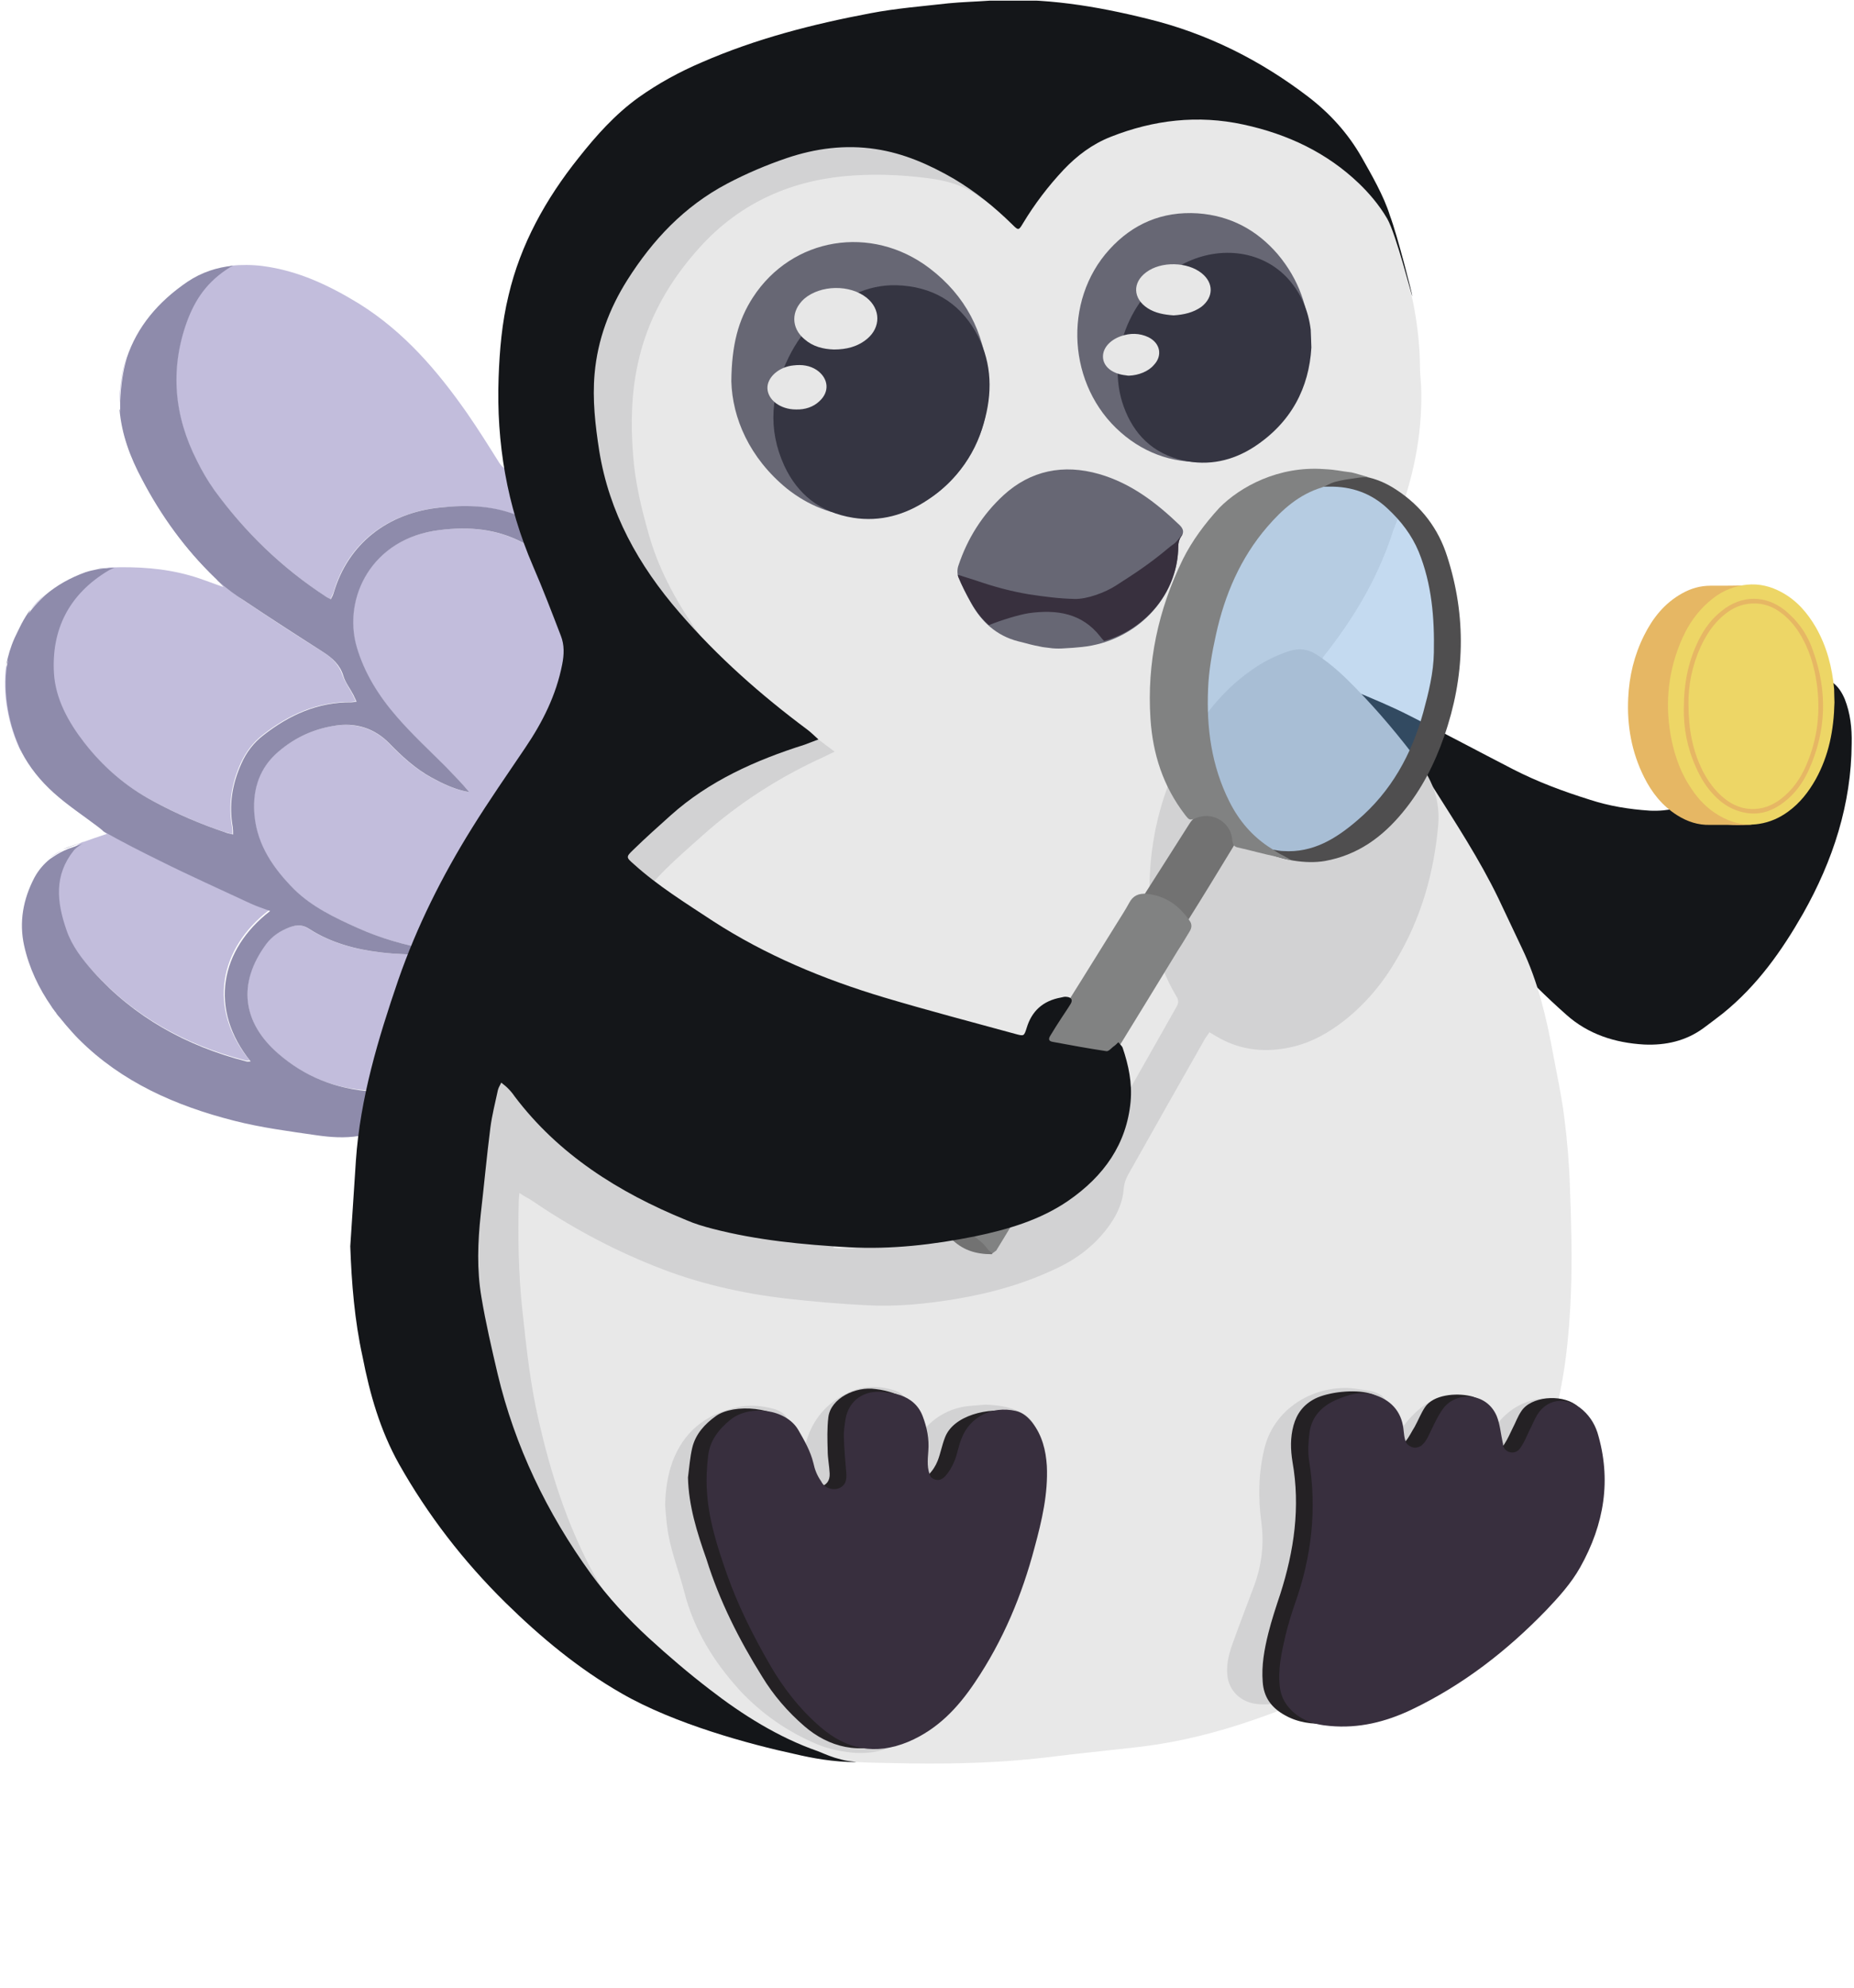 <?xml version="1.0" encoding="utf-8"?>
<!-- Generator: Adobe Illustrator 23.1.0, SVG Export Plug-In . SVG Version: 6.00 Build 0)  -->
<svg version="1.1" id="Слой_1" xmlns="http://www.w3.org/2000/svg" xmlns:xlink="http://www.w3.org/1999/xlink" x="0px" y="0px"
	 viewBox="0 0 560 600" style="enable-background:new 0 0 560 600;" xml:space="preserve">
<style type="text/css">
	.st0{clip-path:url(#SVGID_2_);}
	.st1{clip-path:url(#SVGID_4_);}
	.st2{clip-path:url(#SVGID_6_);}
	.st3{clip-path:url(#SVGID_4_);fill:#F6E55C;}
	.st4{clip-path:url(#SVGID_10_);}
	.st5{clip-path:url(#SVGID_4_);fill:#141619;}
	.st6{clip-path:url(#SVGID_4_);fill:#C2BDDC;}
	.st7{clip-path:url(#SVGID_4_);fill:#8E8BAB;}
	.st8{clip-path:url(#SVGID_4_);fill:#E8E8E8;}
	.st9{clip-path:url(#SVGID_4_);fill:#D2D2D3;}
	.st10{clip-path:url(#SVGID_4_);fill:#242124;}
	.st11{opacity:0.38;clip-path:url(#SVGID_4_);}
	.st12{clip-path:url(#SVGID_14_);fill:#639ED7;}
	.st13{clip-path:url(#SVGID_4_);fill:#382F3E;}
	.st14{clip-path:url(#SVGID_4_);fill:#4F4E4F;}
	.st15{clip-path:url(#SVGID_4_);fill:#727272;}
	.st16{clip-path:url(#SVGID_4_);fill:#818282;}
	.st17{clip-path:url(#SVGID_4_);fill:#676774;}
	.st18{clip-path:url(#SVGID_4_);fill:#353542;}
	.st19{clip-path:url(#SVGID_4_);fill:#38303E;}
	.st20{clip-path:url(#SVGID_4_);fill:#E7E7E7;}
	.st21{clip-path:url(#SVGID_4_);fill:#E6B764;}
	.st22{clip-path:url(#SVGID_4_);fill:#EDD666;}
	.st23{opacity:0.3;clip-path:url(#SVGID_4_);}
	.st24{clip-path:url(#SVGID_16_);}
</style>
<g>
	<defs>
		<rect id="SVGID_1_" x="1.3" y="0.2" width="558.7" height="599.8"/>
	</defs>
	<clipPath id="SVGID_2_">
		<use xlink:href="#SVGID_1_"  style="overflow:visible;"/>
	</clipPath>
	<g class="st0">
		<defs>
			<rect id="SVGID_3_" x="-622.2" y="-416.9" width="1922.5" height="1218.9"/>
		</defs>
		<clipPath id="SVGID_4_">
			<use xlink:href="#SVGID_3_"  style="overflow:visible;"/>
		</clipPath>
		<g class="st1">
			<g>
				<defs>
					<rect id="SVGID_5_" x="-613.8" y="36.2" width="122.8" height="115.7"/>
				</defs>
				<clipPath id="SVGID_6_">
					<use xlink:href="#SVGID_5_"  style="overflow:visible;"/>
				</clipPath>
				<g class="st2">
					<defs>
						<rect id="SVGID_7_" x="-613.8" y="36.2" width="122.8" height="115.7"/>
					</defs>
					<clipPath id="SVGID_8_">
						<use xlink:href="#SVGID_7_"  style="overflow:visible;"/>
					</clipPath>
				</g>
			</g>
		</g>
		<path class="st3" d="M-552.3,117.8c-14,0-25.3-10.7-25.3-23.8c0-13.1,11.4-23.8,25.3-23.8S-527,80.9-527,94.1
			C-527,107.2-538.4,117.8-552.3,117.8 M-552.3,71.9c-13,0-23.6,9.9-23.6,22.2c0,12.2,10.6,22.2,23.6,22.2s23.6-9.9,23.6-22.2
			C-528.8,81.8-539.4,71.9-552.3,71.9"/>
		<path class="st3" d="M-546.1,107h-12.6c-4.1,0-7.5-3.2-7.5-7.1V88.1c0-3.9,3.4-7.1,7.5-7.1h12.6c4.1,0,7.5,3.2,7.5,7.1V100
			C-538.6,103.9-541.9,107-546.1,107 M-558.6,82.4c-3.4,0-6.1,2.6-6.1,5.7V100c0,3.2,2.7,5.7,6.1,5.7h12.6c3.4,0,6.1-2.6,6.1-5.7
			V88.1c0-3.2-2.7-5.7-6.1-5.7H-558.6z"/>
		<path class="st3" d="M-552.3,102.1c-4.7,0-8.6-3.6-8.6-8c0-4.4,3.8-8,8.6-8c4.7,0,8.6,3.6,8.6,8
			C-543.8,98.5-547.6,102.1-552.3,102.1 M-552.3,87.3c-3.9,0-7.2,3-7.2,6.7c0,3.7,3.2,6.7,7.2,6.7c3.9,0,7.2-3,7.2-6.7
			C-545.2,90.3-548.4,87.3-552.3,87.3"/>
		<path class="st3" d="M-542.6,86.4c0,0.7-0.6,1.2-1.3,1.2c-0.7,0-1.3-0.5-1.3-1.2c0-0.7,0.6-1.2,1.3-1.2
			C-543.2,85.2-542.6,85.7-542.6,86.4"/>
		<path class="st3" d="M-552.3,117.8c-14,0-25.3-10.7-25.3-23.8c0-13.1,11.4-23.8,25.3-23.8S-527,80.9-527,94.1
			C-527,107.2-538.4,117.8-552.3,117.8 M-552.3,71.9c-13,0-23.6,9.9-23.6,22.2c0,12.2,10.6,22.2,23.6,22.2s23.6-9.9,23.6-22.2
			C-528.8,81.8-539.4,71.9-552.3,71.9"/>
		<path class="st3" d="M-546.1,107h-12.6c-4.1,0-7.5-3.2-7.5-7.1V88.1c0-3.9,3.4-7.1,7.5-7.1h12.6c4.1,0,7.5,3.2,7.5,7.1V100
			C-538.6,103.9-541.9,107-546.1,107 M-558.6,82.4c-3.4,0-6.1,2.6-6.1,5.7V100c0,3.2,2.7,5.7,6.1,5.7h12.6c3.4,0,6.1-2.6,6.1-5.7
			V88.1c0-3.2-2.7-5.7-6.1-5.7H-558.6z"/>
		<path class="st3" d="M-552.3,102.1c-4.7,0-8.6-3.6-8.6-8c0-4.4,3.8-8,8.6-8c4.7,0,8.6,3.6,8.6,8
			C-543.8,98.5-547.6,102.1-552.3,102.1 M-552.3,87.3c-3.9,0-7.2,3-7.2,6.7c0,3.7,3.2,6.7,7.2,6.7c3.9,0,7.2-3,7.2-6.7
			C-545.2,90.3-548.4,87.3-552.3,87.3"/>
		<path class="st3" d="M-542.6,86.4c0,0.7-0.6,1.2-1.3,1.2c-0.7,0-1.3-0.5-1.3-1.2c0-0.7,0.6-1.2,1.3-1.2
			C-543.2,85.2-542.6,85.7-542.6,86.4"/>
		<g class="st1">
			<g>
				<defs>
					<rect id="SVGID_9_" x="-613.8" y="-28" width="122.8" height="115.7"/>
				</defs>
				<clipPath id="SVGID_10_">
					<use xlink:href="#SVGID_9_"  style="overflow:visible;"/>
				</clipPath>
				<g class="st4">
					<defs>
						<rect id="SVGID_11_" x="-613.8" y="-28" width="122.8" height="115.7"/>
					</defs>
					<clipPath id="SVGID_12_">
						<use xlink:href="#SVGID_11_"  style="overflow:visible;"/>
					</clipPath>
				</g>
			</g>
		</g>
		<path class="st3" d="M-552.3,53.7c-14,0-25.3-10.7-25.3-23.8c0-13.1,11.4-23.8,25.3-23.8S-527,16.8-527,29.9
			C-527,43-538.4,53.7-552.3,53.7 M-552.3,7.8c-13,0-23.6,9.9-23.6,22.2c0,12.2,10.6,22.2,23.6,22.2s23.6-9.9,23.6-22.2
			C-528.8,17.7-539.4,7.8-552.3,7.8"/>
		<path class="st3" d="M-567,22.9h5.3c0.2,0,0.4,0.1,0.5,0.3c1.2,2.5,2.7,4.7,4.5,6.7c0.2,0.2,0.5,0.2,0.6,0
			c0.6-1.3,1.6-4.4-0.4-6.6c-0.2-0.2-0.1-0.5,0.1-0.6c2-0.8,4-0.9,5.9-0.1c0.4,0.2,0.7,0.5,0.7,1l0.5,6.4c0,0.3,0.3,0.5,0.6,0.5
			c2.2-0.4,3.5-3.6,4.8-6.8c0.2-0.4,0.6-0.7,1-0.7h4.9c0.4,0,0.7,0.3,0.6,0.7c-0.5,2.3-2.9,5.3-4.2,6.8c-0.4,0.5-0.5,1.2,0,1.7
			l4.4,4.9c0.3,0.4,0,0.9-0.4,0.9h-5.5c-0.5,0-0.9-0.2-1.2-0.5l-3.9-3c-0.2-0.2-0.6-0.3-0.8-0.1c-0.5,0.5-0.4,1.2-0.7,2.8
			c-0.1,0.5-0.5,0.8-1,0.8h-3.8c-0.5,0-1.1-0.1-1.6-0.3c-2.2-1-8.1-4.4-11.4-14C-567.7,23.2-567.4,22.9-567,22.9"/>
		<path class="st3" d="M-552.3,53.7c-14,0-25.3-10.7-25.3-23.8c0-13.1,11.4-23.8,25.3-23.8S-527,16.8-527,29.9
			C-527,43-538.4,53.7-552.3,53.7 M-552.3,7.8c-13,0-23.6,9.9-23.6,22.2c0,12.2,10.6,22.2,23.6,22.2s23.6-9.9,23.6-22.2
			C-528.8,17.7-539.4,7.8-552.3,7.8"/>
		<path class="st3" d="M-567,22.9h5.3c0.2,0,0.4,0.1,0.5,0.3c1.2,2.5,2.7,4.7,4.5,6.7c0.2,0.2,0.5,0.2,0.6,0
			c0.6-1.3,1.6-4.4-0.4-6.6c-0.2-0.2-0.1-0.5,0.1-0.6c2-0.8,4-0.9,5.9-0.1c0.4,0.2,0.7,0.5,0.7,1l0.5,6.4c0,0.3,0.3,0.5,0.6,0.5
			c2.2-0.4,3.5-3.6,4.8-6.8c0.2-0.4,0.6-0.7,1-0.7h4.9c0.4,0,0.7,0.3,0.6,0.7c-0.5,2.3-2.9,5.3-4.2,6.8c-0.4,0.5-0.5,1.2,0,1.7
			l4.4,4.9c0.3,0.4,0,0.9-0.4,0.9h-5.5c-0.5,0-0.9-0.2-1.2-0.5l-3.9-3c-0.2-0.2-0.6-0.3-0.8-0.1c-0.5,0.5-0.4,1.2-0.7,2.8
			c-0.1,0.5-0.5,0.8-1,0.8h-3.8c-0.5,0-1.1-0.1-1.6-0.3c-2.2-1-8.1-4.4-11.4-14C-567.7,23.2-567.4,22.9-567,22.9"/>
		<path class="st5" d="M451.4,278.7c0.7,0.1,1.3,0.1,1.9,0.2c0.1-0.3,0.2-0.5,0.1-0.6c-7.2-13.6-14.3-27.2-21.6-40.7
			c-1.2-2.3-3.1-4.4-5-6.3c-3.9-4.1-7.9-8-11.8-12c-0.5-0.5-1.1-1-1.2-1.5c0-2.4-2-3-3.8-3.9c-3.1-1.4-6.3-2.8-9.4-4.3
			c-0.8-0.4-1.6-1-2.4-1.5c1.1-1.7,2.5-1.6,3.8-1.3c2.4,0.5,4.9,0.9,7.1,1.8c5.5,2.3,11.1,4.6,16.4,7.3c10.6,5.3,21,10.9,31.5,16.3
			c7.4,3.8,15.2,6.7,23.2,9.2c5.8,1.9,11.9,2.9,18.1,3.3c5.6,0.3,10.8-1.2,16.1-2.9c6-1.9,10.6-5.3,14.3-10
			c4.9-6.2,9.3-12.6,12.3-19.9c0.9-2.2,2.5-4.2,4-6.2c1.3-1.7,5.6-1.7,8.1,0c2,1.3,3.2,3.2,4.1,5.3c1.7,4.3,2.2,8.8,2.1,13.4
			c-0.1,18.3-5.6,35.3-14.7,51.4c-6.4,11.2-13.8,21.7-24.2,30.1c-1.9,1.5-3.8,2.9-5.8,4.4c-5.3,3.9-11.4,5.3-18,5
			c-8.8-0.5-16.9-3.1-23.5-9c-6.1-5.4-11.9-11.1-17.3-17.2c-1.6-1.8-2.7-3.9-3.9-5.9C451.1,281.8,450.9,280.3,451.4,278.7"/>
		<path class="st6" d="M9.2,184.1c1.2-1.6,2.6-3.1,4.2-4.5"/>
		<path class="st6" d="M25.7,172.5C25.7,172.5,25.7,172.5,25.7,172.5c1.2-0.3,2.5-0.6,3.7-0.9"/>
		<path class="st6" d="M38.2,107.9c-1.1,3.2-1.7,6.7-2,10.4c-0.1,1.8-0.1,3.5,0,5.2c0-0.9-0.1-1.7,0-2.6
			C36.3,116.3,37,112,38.2,107.9"/>
		<path class="st6" d="M6.3,226.8c-1.9-3.9-3.3-8.2-4.1-12.8c-0.8-4.6-0.9-9.1-0.3-13.3"/>
		<path class="st6" d="M16.9,305.7c-0.2-0.2-0.3-0.4-0.5-0.7C16.5,305.3,16.7,305.5,16.9,305.7"/>
		<path class="st6" d="M19.5,309c-0.1-0.2-0.3-0.3-0.4-0.5C19.2,308.7,19.4,308.8,19.5,309"/>
		<path class="st6" d="M14.9,259c1.3-0.9,2.7-1.8,4.2-2.5"/>
		<path class="st6" d="M18.2,307.4c-0.2-0.2-0.4-0.5-0.6-0.7C17.9,307,18,307.2,18.2,307.4"/>
		<path class="st6" d="M15.5,303.8c0-0.1-0.1-0.1-0.1-0.2C15.4,303.7,15.4,303.7,15.5,303.8"/>
		<path class="st6" d="M32.6,172.1c-12.2,7.2-17.3,18-16.5,31.1c0.5,7.7,4.3,14.6,9.1,20.8c5.6,7.2,12.4,13.2,20.8,17.7
			c6.9,3.7,14.1,6.9,21.7,9.4c0.7,0.2,1.5,0.4,2.5,0.7c0-0.9,0-1.6-0.1-2.2c-1.2-6.6-0.2-13,2.6-19.2c1.5-3.3,3.7-6.3,6.7-8.6
			c7.7-6,16.3-10,26.6-9.9c0.4,0,0.8-0.1,1.5-0.2c-0.4-0.8-0.7-1.5-1-2.1c-1-1.9-2.3-3.7-3-5.7c-1.1-3.3-3.3-5.5-6.3-7.3
			c-8-5-15.9-10.2-23.8-15.5c-2.5-1.7-4.9-3.5-7.1-5.3c0.4,0.4,0.7,0.9,1.2,1.4c-3.8-1.3-6.9-2.6-10.2-3.5c-7.8-2.2-15.9-2.7-24-2.4
			c-0.2,0-0.3,0-0.5,0c0.2,0.1-1,0.3-0.7,0.5C31.8,171.9,32.9,172,32.6,172.1"/>
		<path class="st6" d="M22,256.4c-6,7.5-5.2,15.5-2.2,24.1c1.6,4.7,4.6,8.7,8,12.4c12.4,13.7,28,22.5,46.3,27.2c0.4,0.1,0.8,0,1.3,0
			c-12.8-15.8-9.2-33.8,5.9-45.4c-2.1-0.8-4.1-1.4-6-2.3c-9.1-4.2-18.3-8.4-27.4-12.9c-5.7-2.8-11.4-5.7-16.9-8.8
			c0.4,0.3,0.8,0.7,1.3,1c-2.7,0.9-5.3,1.8-7.8,2.7C23.4,254.9,22.2,256.1,22,256.4"/>
		<path class="st6" d="M112.5,339.7c0.2,0.4,0.5,0.8,0.8,1.2c2.1-1.3,3.4-3.2,4.2-5.8c-1,0.4-2.2,0.7-3.4,0.9
			C113.6,337.3,113.1,338.4,112.5,339.7"/>
		<path class="st6" d="M176.6,192.9c-1.3-4.9-2.5-9.9-4.3-14.6c-3.9-10.4-8.1-20.7-12.2-31.1c-1-2.6-3.1-4.5-6-5.1
			c-1.6-0.4-2.5-1.2-3.3-2.4c-3.2-5.1-6.4-10.2-9.8-15.1c-8.9-12.7-18.9-24.4-32.5-32.9c-9-5.5-18.4-10-29.2-11.4
			c-3.1-0.4-6.5-0.4-9.5-0.1c-0.2,0.2-0.8,0.4-0.9,0.5c-7.5,3.4-10.1,9.7-12.6,16.6c-5.1,14.3-3.8,28.3,3.1,41.8
			c1.6,3,3.2,6.1,5.2,8.8c9.2,12.5,20.3,23.3,33.6,32.1c0.5,0.3,0.9,0.5,1.6,0.9c0.3-0.8,0.7-1.4,0.9-2
			c4.2-14.6,16.1-24.1,32.2-25.7c8.2-0.8,16.3-0.5,24.1,2.7c3.6,1.5,6.3,4,8.7,6.8c0.2,0.2,0.5,0.5,0.5,0.8c0.1,0.9,0.6,2.1,0.1,2.6
			c-0.4,0.5-1.9,0.6-2.7,0.3c-2-0.7-3.9-1.6-5.8-2.6c-7.9-4.2-16.3-4.9-25.1-3.8c-20.7,2.5-29.2,20.6-25.1,35.1
			c2.3,8,6.7,15,12.2,21.3c4.6,5.3,9.8,10.1,14.8,15.1c2.4,2.4,4.8,4.9,7,7.6c-4.2-0.7-7.9-2.5-11.4-4.4c-4.9-2.7-8.9-6.4-12.7-10.3
			c-4.5-4.6-10.2-6.3-16.7-5.3c-6.8,1.1-12.8,4.1-17.7,8.6c-5.4,5.1-7,11.7-6.3,18.7c0.9,8.8,5.7,15.9,12,22.1
			c5.3,5.3,12.2,8.5,19.1,11.6c6.9,3.1,14.2,5.2,21.7,6.5c0.7,0.1,1.3,0.3,1.9,0.5c0.4,0.1,0.8,0.3,1.2,0.4l0,0.6
			c-1,0.1-1.9,0.2-2.9,0.2c-4.9-0.2-9.9-0.2-14.8-0.8c-7.7-0.9-15.2-2.9-21.7-7.1c-2-1.3-3.8-1.3-5.9-0.5c-2.9,1.1-5.3,2.7-7.1,5.1
			c-8.8,11.9-7,23.7,3.6,33c7.9,6.9,17.4,10.8,28.2,11.2c2.3,0.1,4.4,0.3,6.4,1.2c0.6-2.5,1.3-4.9,2.1-7.3c1.2-3.7,2.8-7.3,4-11.1
			c7-22.5,17.3-43.6,30.4-63.5c4-6.1,8.3-12,12.4-18.1c3.6-5.3,6.2-11,8-17C177.7,206.7,178.4,199.8,176.6,192.9"/>
		<path class="st7" d="M16.4,305c-0.3-0.4-0.6-0.8-0.9-1.2C15.8,304.2,16.1,304.6,16.4,305"/>
		<path class="st7" d="M117.6,335.1c1.5-0.6,2.8-1.6,3.5-3.2c-0.8-0.6-1.6-1.1-2.4-1.4c-0.3,1.2-0.6,2.5-0.9,3.7
			C117.8,334.4,117.7,334.7,117.6,335.1"/>
		<path class="st7" d="M17.7,306.7c-0.3-0.3-0.5-0.7-0.8-1C17.1,306,17.4,306.4,17.7,306.7"/>
		<path class="st7" d="M1.9,200.7c0.5-2.7,1.3-5.4,2.5-8.1c0.7-1.5,1.4-2.9,2.1-4.3c0.8-1.5,1.7-3,2.7-4.3"/>
		<path class="st7" d="M19.1,308.5c-0.3-0.4-0.6-0.7-0.9-1.1C18.5,307.8,18.8,308.2,19.1,308.5"/>
		<path class="st7" d="M66.2,175.8c-0.4-0.5-0.8-1-1.3-1.4c-9.1-8.8-16.3-18.8-22-29.7c-3.6-6.7-6.2-13.7-6.8-21.2"/>
		<path class="st7" d="M19,256.4c0.4-0.2,0.9-0.4,1.4-0.6c1.4-0.5,2.8-1,4.3-1.5c0.2-0.1,0.4-0.2,0.6-0.2"/>
		<path class="st7" d="M29.5,171.6c1.1-0.2,2.2-0.2,3.4-0.3"/>
		<path class="st7" d="M84,318c-10.7-9.3-12.4-21.1-3.6-33c1.8-2.4,4.2-4,7.1-5.1c2.2-0.8,3.9-0.8,5.9,0.5c6.5,4.2,14,6.2,21.7,7.1
			c4.9,0.6,9.8,0.6,14.8,0.8c1,0,1.9-0.1,2.9-0.2l0-0.6c-0.4-0.1-0.8-0.3-1.2-0.4c-0.6-0.2-1.3-0.4-1.9-0.5
			c-7.5-1.3-14.8-3.4-21.7-6.5c-6.9-3.1-13.7-6.3-19.1-11.6c-6.3-6.3-11.1-13.3-12-22.1c-0.7-7,0.9-13.6,6.3-18.7
			c4.9-4.5,10.8-7.5,17.7-8.6c6.5-1.1,12.2,0.7,16.7,5.3c3.8,3.9,7.8,7.6,12.7,10.3c3.5,1.9,7.2,3.7,11.4,4.4
			c-2.2-2.7-4.6-5.1-7-7.6c-5-5-10.2-9.8-14.8-15.1c-5.5-6.3-9.9-13.3-12.2-21.3c-4.1-14.5,4.4-32.6,25.1-35.1
			c8.8-1.1,17.2-0.4,25.1,3.8c1.9,1,3.8,1.9,5.8,2.6c0.8,0.3,2.3,0.2,2.7-0.3c0.4-0.5,0-1.7-0.1-2.6c0-0.3-0.3-0.5-0.5-0.8
			c-2.4-2.8-5.1-5.2-8.7-6.8c-7.7-3.3-15.9-3.6-24.1-2.7c-16.1,1.6-27.9,11.1-32.2,25.7c-0.2,0.7-0.5,1.3-0.9,2
			c-0.7-0.4-1.2-0.6-1.6-0.9c-13.3-8.7-24.4-19.5-33.6-32.1c-2-2.8-3.7-5.8-5.2-8.8c-6.9-13.5-8.2-27.5-3.1-41.8
			c2.5-6.9,6.2-12.4,13.2-16.7c0.2-0.1,0.5-0.2,0.8-0.4c-4.9,0.5-9.5,2-13.7,4.8c-9,6.1-15.3,13.7-18.4,23c-1.2,4.1-1.8,8.4-2,13
			c0,0.9,0,1.8,0,2.6c0.5,7.5,3.2,14.5,6.8,21.2c5.8,10.9,12.9,21,22,29.7c0.4,0.4,0.8,0.9,1.3,1.4c2.3,1.9,4.6,3.7,7.2,5.3
			c7.9,5.3,15.8,10.4,23.8,15.5c3,1.9,5.3,4,6.3,7.3c0.6,2,2,3.8,3,5.7c0.3,0.6,0.6,1.3,1,2.1c-0.7,0.1-1.1,0.2-1.5,0.2
			c-10.3-0.1-18.9,3.9-26.6,9.9c-3,2.3-5.2,5.2-6.7,8.6c-2.8,6.2-3.8,12.5-2.6,19.2c0.1,0.7,0.1,1.3,0.1,2.2
			c-1.1-0.3-1.8-0.4-2.5-0.7c-7.5-2.5-14.7-5.6-21.7-9.4c-8.4-4.5-15.2-10.5-20.8-17.7c-4.8-6.2-8.6-13.1-9.1-20.8
			c-0.8-13.1,4.4-23.9,16.5-31.1c0.3-0.2,1.6-0.8,1.9-0.8c-0.5,0-1.2,0-1.7,0.1c-1.1,0-2.2,0.1-3.4,0.3c-1.3,0.3-2.5,0.5-3.7,0.9
			c-4.7,1.7-8.8,4-12.3,7c-1.6,1.5-3,3-4.2,4.5c-1,1.3-1.9,2.7-2.7,4.3c-0.7,1.4-1.4,2.9-2.1,4.3c-1.2,2.7-2,5.4-2.5,8.1
			c-0.6,4.2-0.5,8.7,0.3,13.3c0.8,4.6,2.2,8.8,4.1,12.8c2.4,4.6,5.7,8.7,9.7,12.3c4.1,3.7,8.8,6.8,13.3,10.2
			c0.6,0.5,1.2,0.9,1.8,1.5c5.5,3.1,11.2,6,16.9,8.8c9,4.5,18.2,8.6,27.4,12.9c1.9,0.9,3.9,1.5,6,2.3c-15.1,11.6-18.7,29.6-5.9,45.4
			c-0.5,0-1,0.1-1.3,0c-18.3-4.7-34-13.5-46.3-27.2c-3.3-3.7-6.4-7.7-8-12.4c-3-8.6-3.8-16.6,2.2-24.1c0.2-0.3,1.4-1.4,2.7-2
			c-1.4,0.5-2.9,1-4.3,1.5c-0.5,0.2-0.9,0.4-1.4,0.6c-1.5,0.7-2.9,1.6-4.2,2.5c-1.9,1.5-3.5,3.4-4.7,5.6c-3.4,6.5-4.7,13.4-3.1,20.6
			c1.5,6.7,4.4,12.8,8.3,18.4c0,0.1,0.1,0.1,0.1,0.2c0.3,0.4,0.6,0.8,0.9,1.2c0.2,0.2,0.3,0.4,0.5,0.7c0.3,0.4,0.5,0.7,0.8,1
			c0.2,0.2,0.4,0.5,0.6,0.7c0.3,0.4,0.6,0.7,0.9,1.1c0.1,0.2,0.3,0.3,0.4,0.5c1.3,1.5,2.6,3,4,4.4c12.9,12.9,29.2,20.1,46.9,24.6
			c8.2,2.1,16.7,3.2,25,4.4c4.2,0.6,8.4,0.9,12.7,0.2c2-0.3,3.7-0.9,5.1-1.7c-0.3-0.4-0.6-0.8-0.8-1.2c0.6-1.3,1.1-2.5,1.7-3.7
			c1.2-0.2,2.3-0.5,3.4-0.9c0.1-0.3,0.2-0.6,0.3-1c0.3-1.2,0.6-2.5,0.9-3.7c-2-0.9-4.2-1.1-6.4-1.2C101.4,328.8,91.9,324.9,84,318"
			/>
		<path class="st8" d="M399.4,199c12.9,11.5,24.2,24,33.2,38.2c7,11.1,14.3,22.2,20,34c2.4,5,4.7,10,7.1,15
			c4.9,10.2,7.4,21,9.4,31.9c1.2,6.4,2.6,12.8,3.4,19.3c0.9,7,1.5,14.1,1.7,21.1c0.4,10.5,0.7,21.1,0.3,31.6
			c-0.5,13.5-1.9,26.9-5.7,40c-1.4,4.9-3.2,9.6-5.7,14.1c-7.9,14.3-16.9,27.8-28.2,40c-10.3,11-21.7,20.8-36,27
			c-17.4,7.6-35.3,13.8-54.6,16.1c-9.4,1.1-18.9,2-28.3,3.2c-13.6,1.6-27.3,2-41,1.8c-9.5-0.2-19-0.1-28.4-1.6
			c-15.8-2.5-30.3-7.9-43.5-16.7c-21.9-14.6-39.3-32.9-52.2-55c-6.3-10.8-10.8-22.2-12.4-34.5c-0.5-4.4-2.2-8.6-3.2-12.9
			c-3.9-15.5-4.8-31.2-3.5-47.1c1.4-17.2,4-34.1,8.2-50.9c3.1-12.2,7.4-24.1,13.3-35.4c10.9-20.8,22.1-41.4,35.7-60.8
			c1.5-2.2,2.8-4.6,4.1-6.9c2.1-3.6,2.3-7.2,0.2-10.9c-2.2-4-4.4-8.1-6.8-12c-6.8-11.2-13.2-22.5-17.8-34.7
			c-4.8-12.6-6.2-25.6-4.8-38.9c1.1-10.6,3.3-20.9,8.4-30.4c10.4-19.4,24.3-35.8,45-46.6c11.2-5.8,23.1-9.5,36-10.4
			c7.2-0.5,14.1-2.4,21.1-3.9c10-2.1,20-3.4,30.3-3.6c10.3-0.2,20.6-0.7,30.9-0.6c13.8,0.1,27.2,2.5,40,7.1
			c13.9,4.9,25.9,12.5,34.6,24.1c5.4,7.1,9.1,15,11.8,23.3c3.9,12.3,6.8,24.7,6.9,37.6c0,2.6,0.4,5.3,0.4,7.9
			c0.2,13-2.4,25.6-7,37.8c-0.6,1.7-1.4,3.4-1.9,5.1c-4.5,13.6-11.8,25.7-20.8,37C399.6,198.5,399.5,198.7,399.4,199"/>
		<path class="st9" d="M156.9,360.1c-0.1,1.1-0.2,1.6-0.2,2.1c-0.3,11.2-0.1,22.3,1.1,33.5c1.2,11.2,2.4,22.4,5,33.5
			c3.5,15.2,8.2,30,15.5,44c3.2,6.1,7.2,11.9,10.8,17.8c0.7,1.2,1.5,2.4,2,3.6c1,2.2,0.5,4.2-1.3,5.8c-1.9,1.8-4.3,2.1-6.5,1.1
			c-1.6-0.8-3.2-2.1-4.2-3.4c-2.1-2.6-3.8-5.5-5.6-8.3c-0.6-1-1.3-1.7-2.5-1.8c-2.3-0.2-3.9-1.5-5.2-3.2c-0.9-1.2-1.8-2.4-2.4-3.8
			c-7.7-16.3-15-32.7-19.7-50c-4.7-17.2-6.7-34.6-5.7-52.3c0.6-10,1.9-19.9,4.3-29.7c0.5-1.9,0.3-3.4-1.1-4.9
			c-1.3-1.3-2.6-2.7-3.3-4.3c-1.1-2.5-2.1-5.1-2.6-7.7c-0.8-3.9,2.8-6.7,6.9-5.6c0.6,0.2,1.2,0.4,2.1,0.7c0.1-0.7,0.1-1.3,0.1-1.9
			c0.4-2.7,1.8-4.1,4.5-4.8c1.3-0.3,2.5-0.7,3.7-1.2c3.7-1.4,7.5,0.6,7.9,4.4c0.1,0.6,0,1.3-0.1,1.9c-0.9,3.3,0.5,5.7,3,8
			c10.1,9.3,20.4,18.3,32.9,24.9c9.2,4.9,18.9,8.1,29.5,8.6c6.8,0.3,13.6,0.8,20.5,1.2c4.2,0.2,6.5,3,5.8,6.8
			c-0.1,0.5-0.3,1-0.4,1.6c0.7,0.1,1.3,0.2,1.8,0.2c14.4-0.3,28.6-2,42.3-6.4c8-2.5,15-6.7,21.1-12.1c2.2-2,3.9-4.6,5.7-7
			c1.9-2.6,1.7-5.3,0.4-8.1c-0.4-1-1-1.9-1.2-2.9c-0.6-2.5,0.3-4.9,2.3-6.2c2.1-1.3,5-1.2,7.2,0.5c0.8,0.6,1.5,1.3,2.1,2
			c0.5,0.7,1,1.4,1.6,2.4c0.5-0.5,1-0.9,1.2-1.4c6.3-11.1,12.7-22.3,19-33.5c0.7-1.2,1-2.1,0.1-3.5c-6.8-11.3-8.6-23.6-8-36.4
			c0.6-13.1,3.9-25.6,10.1-37.4c4.9-9.5,11.3-18,20.3-24.4c3.6-2.6,7.5-4.6,11.8-6c3-0.9,5.5-0.6,8.2,1.1c4.5,2.9,8.3,6.5,11.9,10.2
			c6.9,7.1,13.2,14.6,19.1,22.5c4.3,5.8,6.3,11.7,5.7,18.9c-1.3,14.3-5.1,27.8-12.5,40.3c-4.1,7.1-9.3,13.4-15.9,18.6
			c-4.5,3.5-9.5,6.4-15.2,7.8c-8.2,2-16,1.3-23.3-3c-0.7-0.4-1.3-0.8-2.2-1.3c-0.5,0.7-0.9,1.3-1.3,1.9c-7.8,13.7-15.5,27.3-23.2,41
			c-0.8,1.4-1.3,2.9-1.4,4.5c-0.3,3.8-1.8,7.2-3.9,10.3c-3.9,5.7-9.2,10.1-15.6,13.2c-9.8,4.8-20.3,7.8-31.1,9.6
			c-9,1.5-18,2.4-27.1,1.9c-8-0.4-16.1-1.1-24.1-2c-13.8-1.6-27.3-4.7-40.1-9.9c-13.3-5.3-25.6-12-37.3-20
			C159.1,361.5,158.2,361,156.9,360.1"/>
		<path class="st9" d="M232,46.5c10.2-4.2,20.6-5.5,31.3-5.5c10.7,0,21.3,0.5,31.6,4.3c-0.2-3.3,1.6-5.8,3.9-8
			c0.6-0.6,0.9-1.4,1.1-2.2c0.5-1.8,0.8-3.7,1.4-5.5c0.8-2.7,3.4-4.4,6-4.1c2.9,0.4,5,2.6,4.8,5.6c-0.2,3-0.7,6.1-1.4,9
			c-0.3,1.4-1.4,2.6-2.3,3.8c-0.9,1.2-1.9,2.3-2.8,3.3c1,1.6,1.9,3,2.8,4.5c1.7,2.8,0.7,5.3-0.9,7.7c-1.7,2.5-5.1,3.3-8,2.1
			c-1.3-0.6-2.6-1.2-3.7-2.1c-4.5-3.4-9.8-4.9-15.4-5.6c-8.5-1.1-17-1.4-25.5-0.6c-17.3,1.7-31.9,8.7-43.3,21.2
			c-9.4,10.3-16,21.9-18.9,35.2c-2,9-2.2,18.2-1.5,27.4c0.6,8.6,2.6,16.8,5,25.1c3.2,10.9,8.8,20.7,15.4,30
			c4.1,5.7,8.7,11,13.1,16.4c1.3,1.6,2.6,3.2,2.6,5.3c0.1,4-3.9,6.8-7.8,5.2c-2-0.8-3.8-2.3-5.2-3.8c-6.4-7-12.1-14.4-17.1-22.2
			c-0.9-1.4-1.7-2.6-3.6-3c-1.9-0.5-3.2-2-4-3.6c-0.6-1.2-1.2-2.5-1.6-3.8c-3.4-9.7-7-19.4-8.9-29.4c-0.8-4.1-1.2-8.3-1.7-12.5
			c-0.2-1.6-0.4-3-1.4-4.4c-1.9-2.7-1.9-5.8-1.7-8.9c0.5-8.6,2.8-16.8,5.4-25c4.1-13.4,9.3-26.4,15.6-39c1.5-3.1,3.1-6.1,7.1-7.1
			c0.8-0.2,1.3-1.1,2-1.7c4.7-3.9,9.3-7.9,14.1-11.7c1.6-1.3,3.6-2.2,5.5-2.9c4.4-1.6,7.8,0.6,7.9,5.1C232.1,45.3,232,45.7,232,46.5
			"/>
		<path class="st9" d="M200.9,454.4c0.1-4.5,0.7-8.9,2.2-13.1c3.3-8.9,9.8-14.4,19.6-16.5c3.6-0.8,7.2-0.5,10.7,0.4
			c3.7,0.9,5.5,3.5,4.8,6.5c-0.7,2.8-3.5,4.2-7.1,3.7c-6.2-0.8-11.1,1.2-14.1,5.9c-0.8,1.2-1.4,2.3-0.6,3.8c0.8,1.6,0.4,3.3-0.6,4.8
			c-2.1,3.4-2.3,7-1.5,10.7c1.3,5.8,3.5,11.3,6.4,16.6c2.4,4.4,4.6,8.9,6.7,13.4c3.6,7.5,7.9,14.5,14.8,19.7c4.3,3.2,9,5.8,14.6,6.9
			c4.2,0.8,7.8-0.1,10.7-3c1.8-1.7,3.5-3.6,5.3-5.3c1.8-1.8,3.8-3,6.6-2.4c3.4,0.7,5.3,3.7,4.4,7c-0.1,0.5-0.3,1-0.6,1.5
			c-6.4,8.7-14.1,15.3-26.2,14c-3.5-0.4-6.8-1.1-10-2.4c-9.1-3.8-17-9.3-23.6-16.4c-7.9-8.7-13.8-18.3-16.7-29.6
			c-1.7-6.6-4.4-13.1-5.2-19.9C201.2,458.6,201.1,456.5,200.9,454.4"/>
		<path class="st9" d="M384.1,501.8c1.1-0.9,2.2-2,3.4-2.8c3.9-2.8,9.3-1,9.8,3.4c0.2,1.6-0.5,3.7-1.5,5c-3.9,5-9.1,7.6-15.9,7
			c-5.2-0.5-8.8-4.1-9.2-8.9c-0.3-3.4,0.6-6.7,1.8-9.9c1.9-5.4,4-10.7,6-16.1c2.5-6.4,3.4-13,2.5-19.9c-1-7.4-0.9-14.9,0.9-22.3
			c3.2-13.3,16.8-19.9,28.3-18c1.8,0.3,3.6,0.4,5.2,1c3.2,1.1,4.7,4,3.7,6.8c-1,2.7-3.5,3.7-7,3.3c-3-0.3-6.1-0.5-8.9,0.2
			c-4.8,1.2-7.6,4.6-8.9,9.1c-1.5,5.2-1.8,10.4-1.1,15.7c1.4,10.4,0.5,20.6-3.8,30.4c-1.8,4.1-3.2,8.3-4.7,12.5
			c-0.4,1.1-0.7,2.2-1,3.2C383.8,501.6,384,501.7,384.1,501.8"/>
		<path class="st9" d="M252.1,226.9c-1.1,0.5-2.1,1-3.1,1.5c-13.5,6.1-25.8,14-36.7,23.7c-5.9,5.3-12,10.4-17,16.6
			c-0.8,0.9-2.1,1.8-3.3,1.9c-2.2,0.2-3,1.5-3.9,3c-0.4,0.7-0.7,1.6-1.2,2.3c-1.3,1.9-3.7,2.9-5.8,2.4c-2.4-0.6-3.9-1.9-4.4-4.3
			c-0.6-2.9,0.1-5.4,1.7-7.8c4.6-6.9,9.8-13.3,15.9-19.1c7.9-7.5,16.7-14,26-20c5.1-3.3,10.5-6,15.7-9.1c2-1.2,3.5-1,5.3,0.6
			C244.6,221.4,248.3,224,252.1,226.9"/>
		<path class="st9" d="M446.3,438.4c-6,2-7.4,1.6-10.7-3.4c-1.8,2.9-3.4,5.5-5.1,8.2c-0.7,1.2-1.3,2.5-2.1,3.6c-2,2.6-5.3,3.4-8,2.1
			c-2.7-1.3-4.1-4.4-2.8-7.3c2.7-5.8,5.7-11.5,10.7-15.9c2.1-1.9,4.7-3.3,7.5-4c4.7-1.1,8.6,0.2,11.8,3.6c2.4,2.6,2.3,5.5,1.6,8.8
			c0.7-1,1.4-2,2.1-3c3.2-4.6,7.5-7.8,13.4-8.8c2.9-0.5,5.6-0.2,8,1.4c2.1,1.4,2.9,3.9,2.1,6.2c-0.8,2.2-3.4,4-5.8,3.4
			c-3.5-0.9-5.4,0.8-6.9,3.1c-2,2.9-3.7,6-5.3,9.1c-0.9,1.8-2.3,3.1-4,4.1c-2.6,1.5-5.4,1.2-7.4-0.7c-2-1.9-2.6-4.9-1.2-7.3
			C444.7,440.6,445.3,439.7,446.3,438.4"/>
		<path class="st9" d="M254.9,450.6c0,1.9,0,3.8,0,5.7c0,0.7,0.1,1.5,0,2.2c-0.3,3.1-2.7,5.5-5.7,5.7c-2.8,0.2-5.6-1.9-6.4-4.7
			c-0.3-1.2-0.4-2.5-0.5-3.8c-0.4-6.7-0.7-13.5,1.1-20.1c1.9-6.9,6.1-12.1,13-15.3c4.3-2,8.8-2.1,13.4-0.7c1.8,0.5,3.2,1.5,4,3.1
			c0.9,1.9,0.8,3.7-0.5,5.4c-1.3,1.6-3.3,2.4-5.4,1.9c-2.5-0.6-4.8-0.9-7.1,0.6c-2.5,1.6-4,3.9-5,6.6
			C254.5,441.6,254.8,446.1,254.9,450.6"/>
		<path class="st9" d="M297.7,424c4.5,0.2,8.6,0.8,12.1,3.2c2,1.4,3.2,3.3,2.8,5.7c-0.7,3.8-5,5.5-8.6,3.6
			c-5.9-3.1-13.4-1.3-16.3,4.3c-1.9,3.8-3,7.9-4.4,11.9c-0.4,1.1-0.6,2.3-1.1,3.3c-1.4,2.6-4.1,3.8-7,3.2c-2.5-0.5-4.5-2.8-4.6-5.6
			c0-0.5-0.1-1.1,0.1-1.6c1.6-6.3,3.2-12.7,6.9-18.4c3.2-4.8,7.7-7.9,13.6-9C293.3,424.3,295.7,424.2,297.7,424"/>
		<path class="st10" d="M207.8,446c0.4-3,0.6-6.1,1.3-9c1-4.1,3.7-7.1,7.2-9.6c5.2-3.7,18.8-3,22.7,3.5c1.9,3.2,0.8,6.3,1.7,9.9
			c0.5,2,1.4,4,2.4,5.9c1.1,2,2.6,2.5,4.8,2c1.7-0.4,2.8-1.7,2.7-3.9c-0.1-2.3-0.6-4.6-0.6-6.9c-0.1-3.4-0.2-6.7,0.2-10.1
			c0.7-5.7,8.2-9.4,14.3-8.5c3.6,0.4,7.6,1.8,8.7,3c1.1,1.3-0.4,1.4,0.8,4.6c1.3,3.6,2.2,7.3,1.8,11.1c-0.2,1.9,0,3.8,0.3,5.7
			c0.4,2.5,2.4,3.2,4.3,1.5c1.2-1.1,2.2-2.7,2.8-4.2c0.9-2.3,1.3-4.7,2.2-7c2.5-6.8,13.2-9.3,20.6-7.8c2.7,0.6,0.4,1.5,1.8,3.5
			c2.9,4.2,3.8,9,3.9,13.9c0.1,6.7-1.2,13.2-2.8,19.7c-3.9,15.6-9.7,30.5-18.8,44.1c-5.1,7.6-11.2,14.2-20.1,18.1
			c-10.3,4.5-19.8,1.8-27-4.4c-5.1-4.4-9.4-9.4-12.8-15c-7-11.2-12.9-22.9-16.8-35.4C210.5,462.5,208,454.5,207.8,446"/>
		<path class="st10" d="M400.6,520.3c-4.2,0.2-8.6-0.3-12.6-2.6c-4.1-2.3-6.3-5.5-6.6-10c-0.4-5,0.5-9.9,1.7-14.7
			c1-4,2.3-7.9,3.6-11.8c4.2-13.1,6.1-26.3,3.7-39.9c-0.6-3.7-0.7-7.3,0.3-11c1-3.6,3-6.3,6.5-8.1c4-2,11.8-2.9,16.5-1.6
			c5.5,1.5,5.2,4.7,5.7,10c0.1,1.2,0.2,2.5,0.7,3.7c0.9,2,3,2.4,4.5,0.7c1.1-1.3,1.8-2.9,2.7-4.3c1.1-2,1.9-4.1,3.1-5.9
			c2.5-3.8,9.3-4.4,13.7-3.4c3.3,0.7,4.7,2.7,5.6,5.6c0.8,2.5-1.1,5-0.5,7.6c0.2,1.2-0.2,2.8,1.5,3.1c1.6,0.3,2.9-0.6,3.7-1.8
			c1-1.5,1.7-3.2,2.5-4.8c0.9-1.7,1.5-3.5,2.6-5.1c2.9-4.5,11.9-5.2,16.4-2c2.6,1.8,0.7,3.8,1.6,6.8c1.8,5.6,2.7,11.2,2.4,17.1
			c-0.5,11-4.1,21-10.9,29.7c-4.4,5.6-9.7,10.8-15,15.7c-9.7,8.9-20.4,16.5-32.6,22.1C414.8,518.4,408.2,520.5,400.6,520.3"/>
		<g class="st11">
			<g>
				<defs>
					<rect id="SVGID_13_" x="363" y="144.8" width="72.5" height="113.9"/>
				</defs>
				<clipPath id="SVGID_14_">
					<use xlink:href="#SVGID_13_"  style="overflow:visible;"/>
				</clipPath>
				<path class="st12" d="M435.5,188.8c0.1,18-5.4,34.5-15.2,49.8c-4.4,6.9-9,13.5-17.2,16.1c-3.5,1.1-7.8,3-11.4,3.7
					c-3.4,0.7-8.7,0-11.3-3.2c-0.1-0.1-3.4-0.8-3.5-0.9c-8.2-4.5-7.5-12.8-9.7-21c-2.4-8.8-3.6-17.8-4.2-26.9
					c-0.3-4.9,0.3-9.7,2-14.3c2.9-7.9,6-15.7,8.9-23.5c0.5-1.4,0.9-2.8,1.4-4.2c0.1-0.4,0.2-0.8,0.5-1.2
					c4.9-8.5,11.8-14.8,21.9-17.5c9.9-2.7,20.7-0.2,27.4,9.3c6.5,9.3,10.5,19.3,10.3,30.6C435.5,186.7,435.5,187.8,435.5,188.8"/>
			</g>
		</g>
		<path class="st13" d="M252,449.5c1.4,0,2.8-0.8,3.3-2c0.4-1,0.4-2,0.3-3.1c-0.3-3.5-0.6-6.9-0.7-10.4c-0.1-1.9,0.2-3.8,0.5-5.7
			c1-5.6,5.6-8.8,11.5-8.1c1.7,0.2,3.4,0.4,4.9,0.9c3.3,1.1,5.7,3.2,6.9,6.4c1.3,3.4,2,6.9,1.7,10.5c-0.2,2.7-0.5,5.5,0.8,7.9
			c1.7,1.4,3.2,0.9,4.3-0.3c1.2-1.3,2.1-2.9,2.8-4.6c0.9-2.2,1.2-4.5,2.1-6.7c2.5-6.6,9.2-10,16.4-8.4c2.2,0.5,3.7,1.9,5,3.5
			c3,3.9,4.1,8.4,4.4,13.1c0.4,8.4-1.5,16.5-3.7,24.6c-3.8,14.4-9.5,28.1-18,40.7c-5.1,7.6-11.2,14.2-20.2,18
			c-9.9,4.1-18.6,2.3-26.4-4.4c-6.4-5.5-11.5-12.1-15.6-19.3c-5-8.7-9.5-17.7-12.8-27.1c-2.9-8.3-5.6-16.7-6-25.5
			c-0.2-3.3,0-6.7,0.4-10.1c0.5-4.5,3.2-8,6.8-10.9c5.8-4.6,16.7-3.2,20.4,3.1c1.9,3.3,3.7,6.4,4.6,10.1c0.4,1.9,1.1,3.7,2.3,5.4
			C248.8,448.8,250.4,449.5,252,449.5"/>
		<path class="st13" d="M427.3,437L427.3,437c0.7,0,1.4-0.2,2-0.6c1.7-1.4,2.3-3.4,3.2-5.1c1-2.1,2-4.2,3.4-6.1
			c3.8-5.2,13.1-5.1,16.2,2.3c1,2.5,1.2,5.3,1.8,8c0.1,0.2,0.1,0.5,0.1,0.7c0.3,2.1,3.1,3,4.7,1.5c0.3-0.3,0.5-0.6,0.7-0.9
			c1.1-1.6,1.8-3.4,2.6-5.1c0.8-1.5,1.4-3.1,2.3-4.6c2.9-4.7,8.3-5.6,12.9-2.2c2.6,2,4.3,4.5,5.3,7.5c4.3,14.2,2.1,27.7-5.2,40.7
			c-2.7,4.8-6.4,8.9-10.2,12.9c-11.8,12.2-25.1,22.6-40.8,30.1c-7.8,3.7-15.9,5.7-24.6,4.9c-5-0.4-9.4-1.9-12.6-5.8
			c-1.4-1.7-2.2-3.6-2.5-5.8c-0.7-5.4,0.5-10.6,1.7-15.8c0.8-3.3,1.8-6.5,2.9-9.7c5-14.1,6.6-28.4,4.2-43.1
			c-0.4-2.6-0.2-5.5,0.1-8.1c0.6-5.1,3.8-8.4,8.7-10.4c3.3-1.3,6.7-2.4,10.4-1.4c5.4,1.5,8.7,5.1,9.3,10.4c0.2,1.4,0.2,2.9,0.9,4.3
			C425.4,436.4,426.3,436.9,427.3,437"/>
		<path class="st14" d="M396.8,146.6c1.8-0.8,3.6-1.8,5.5-2.3c7-1.8,13.5-0.4,19.4,3.5c7.7,5,12.8,11.9,15.4,20.1
			c5.9,18.2,5.4,36.4-0.9,54.4c-2.9,8.3-6.8,16-12.5,22.9c-6.1,7.4-13.5,12.9-23.5,14.7c-5.8,1-13.2-0.3-19-3
			c1.1-0.4,2.8-0.3,3.4-0.4c1.2,0.2,2.2,0.4,3,0.4c9,0.6,16-3.8,22.3-9.2c10.4-8.8,16.5-20.1,20-32.7c1.6-5.9,3.1-11.9,3.2-18
			c0.2-10.4-0.6-20.7-4.6-30.5c-2.1-5-5.3-9.2-9.4-13c-4.9-4.6-10.8-6.7-17.6-6.6c-1.5,0-3,0-4.5,0
			C396.9,146.8,396.8,146.7,396.8,146.6"/>
		<path class="st15" d="M357.5,279c-1.5-0.2-2.7-0.5-3.8-0.4c-5.9,0.3-8.3-1.7-8.6-7.7c4.7-7.3,9.4-14.8,14.2-22.3
			c1.9-2.9,4.5-3.7,7.8-2.2c1.8,0.8,3.6,2.2,4.9,3.6c1.5,1.6,1.7,3.7,0.5,5.6c-4.5,7.4-9,14.8-13.6,22.1
			C358.6,278.3,357.8,278.7,357.5,279"/>
		<path class="st15" d="M299.6,378.6c-5,0-9.1-1.3-12.6-5c1.2-0.7,2.2-1.3,3.2-1.9c0.3-0.5,0.7-1.2,1.3-2.1c2,1.3,3.9,2.4,5.9,3.7
			c0.9,1.1,1.9,2.3,3.1,3.6C300.2,377.4,299.9,377.9,299.6,378.6"/>
		<path class="st16" d="M399.9,141.6c4,0.2,4.7,0.6,8.3,1c0.3,0,5,1.4,5.3,1.5c-2.3-0.2-4.3,0.3-7.2,0.7c-4.9,0.9-3.9,1.1-6.9,2.3
			c-7,2.1-12.1,6.7-16.6,11.9c-8.2,9.5-12.9,20.7-15.5,32.5c-1.2,5.4-2.2,11-2.4,16.5c-0.5,11.7,1,23.1,6.4,33.9
			c2.9,5.8,7,10.7,12.8,14.3c0.7,0.5,1.5,0.9,2.2,1.4c0.2,0.1,3.5,1.8,3.6,2c-0.3,0.1-3.3-0.8-4.3-1c-4-0.8-7.7-1.9-11.8-2.8
			c-1.7-0.4-1.5-1.9-1.7-3.1c-0.6-3.5-3.8-6.3-7.6-6.4c-1,0-2,0.2-2.9,0.5c-2.3,0.9-2.3,0.9-3.7-0.9c-6.6-8.6-9.7-18.3-10.4-28.9
			c-1.1-16.9,2.3-32.9,9.8-48.2c2.8-5.6,6.6-10.7,11-15.5C374.6,146.9,386.2,140.6,399.9,141.6"/>
		<path class="st16" d="M346.4,269.8c5.7,0.6,9.8,3.6,12.9,8.1c0.8,1.1,0.7,2.2,0,3.3c-1.1,1.8-2.2,3.7-3.4,5.5
			c-6.6,10.8-13.2,21.6-19.8,32.3c-0.7,1.1-1.5,2.1-2.5,2.9c-0.5,0.4-1.7,0.8-2.1,0.5c-1.8-1.4-3.6-0.4-5.4-0.2
			c-3,0.3-5.8,0.1-8.6-1c-3.5-1.4-4.1-4.1-2.2-7.2c7.5-11.9,14.9-23.8,22.3-35.7c1.2-1.9,2.4-3.8,3.5-5.8
			C342.2,270.4,343.9,269.6,346.4,269.8"/>
		<path class="st16" d="M299.8,378.3c-0.4-0.3-0.8-0.5-1.1-0.8c-0.7-0.8-1.3-1.7-2.1-2.4c-1-0.9-2.1-1.7-3.1-2.6
			c1.2-0.3,2.5-0.6,3.7-0.9c0.6-0.2,1.3-0.3,2-0.4c1.9-0.4,4.1-0.4,5.1-2.5c0.1-0.2,0.9-0.3,1.1-0.2c0.2,0.2,0.4,0.8,0.3,1.1
			c-1.6,2.7-3.2,5.3-4.8,7.9C300.6,377.7,300.2,378,299.8,378.3"/>
		<path class="st5" d="M105.8,376.2c0.6-8.6,1.1-17.2,1.7-25.9c1.3-18.8,6.7-36.7,12.8-54.5c5.6-16.1,13.2-31.3,22.3-45.9
			c5.1-8.2,10.6-16.1,16-24.1c5.3-7.8,9.4-16,11.2-25.2c0.6-3,0.7-5.9-0.4-8.7c-2.7-7-5.4-14.1-8.4-21
			c-7.9-18.3-11.1-37.2-10.4-56.9c0.3-8.3,1-16.6,3-24.8c3.6-15.4,11.2-29.1,21.2-41.6c5.3-6.7,11-13.1,18.1-18.2
			c5.9-4.2,12.3-7.7,19.1-10.6c16.3-7.1,33.4-11.5,50.9-14.8c7.8-1.5,15.7-2.1,23.6-3c4.1-0.4,8.3-0.5,12.4-0.8
			c16.3-1,32.1,1.6,47.8,5.5c18,4.4,34,12.5,48.3,23.4c6.7,5.1,12.2,11.2,16.3,18.4c3,5.3,6.7,11.7,8.5,17.5
			c2.4,6.4,6.8,24,6.8,24.4c-0.3-0.3-4.9-18.7-7.6-23.4c-2.5-4.3-5.7-7.9-8.5-10.6c-9.7-9.3-21.5-14.9-34.9-17.8
			c-13.8-3-27.2-1.4-40.1,3.7c-5.6,2.2-10.2,5.7-14.2,9.9c-4.7,5-8.8,10.4-12.3,16.2c-1.3,2.2-1.4,2.2-3.2,0.4
			c-5.4-5.3-11.2-10-17.8-13.9c-7.3-4.2-14.9-7.6-23.5-8.9c-9.2-1.4-18.2-0.2-26.8,2.7c-6.2,2.1-12.3,4.7-18,7.7
			c-13.1,6.9-22.6,17.1-30.2,29.1c-5.5,8.7-9,18.1-9.9,28.3c-0.7,7.8,0.2,15.6,1.4,23.3c3,18.6,11.8,34.5,24.3,48.9
			c11.4,13.2,24.4,24.7,38.5,35.2c1.2,0.9,2.3,2,3.4,3c-1.4,0.5-2.8,1.1-4.2,1.6c-14.9,4.7-28.9,11-40.4,21.3
			c-3.8,3.4-7.6,6.8-11.3,10.4c-2.3,2.2-2.2,2.3,0.2,4.4c7.2,6.5,15.6,11.7,23.8,17.1c15.9,10.3,33.4,17.6,51.8,23.1
			c13.1,3.9,26.4,7.4,39.6,11c2.6,0.7,2.6,0.7,3.4-1.8c1.5-5,4.8-8.2,10.4-9.2c0.5-0.1,1.1-0.3,1.6-0.2c1.5,0.1,2,0.9,1.3,2.1
			c-0.9,1.5-1.9,2.9-2.8,4.3c-1.2,1.8-2.3,3.6-3.4,5.4c-0.6,1-0.4,1.6,0.8,1.8c5.4,1,10.8,2,16.2,2.8c0.6,0.1,1.4-0.8,2-1.3
			c0.6-0.4,1.1-0.9,1.6-1.4c0.4,0.6,1.1,1.1,1.3,1.7c1.8,5.3,2.9,10.6,2.4,16.2c-1.2,12.8-8,22.5-18.9,30
			c-8.5,5.8-18.1,8.6-28.1,10.7c-12.5,2.5-25.2,4-38.1,3.3c-13.9-0.8-27.7-2.1-41.2-5.6c-2.7-0.7-5.4-1.5-7.9-2.6
			c-20.6-8.4-38.7-19.9-51.9-37.4c-0.6-0.9-1.3-1.7-2.1-2.5c-0.6-0.6-1.3-1.1-1.9-1.6c-0.3,0.7-0.8,1.4-1,2.2
			c-0.8,3.8-1.8,7.6-2.3,11.5c-1.1,8.7-1.9,17.4-2.9,26.1c-0.9,8.3-1.2,16.7,0.2,24.9c1.3,7.8,3.1,15.5,4.9,23.2
			c5.2,21.8,14.8,41.9,28.2,60.4c5.1,7,11,13.4,17.4,19.3c5.9,5.4,12.1,10.7,18.5,15.6c9.8,7.6,20.8,14.5,32.6,18.6
			c2.7,1.1,4.2,1.8,7,2.5c0.3,0.1,1.5,0.4,2.5,0.5c0.8,0.1,2.4,0.3,2.1,0.3c-6.9,0-13.3-1.2-18.4-2.4c-13.9-3-36.4-9.1-52.4-18.3
			c-13.1-7.5-24.5-17-35.1-27.4c-12.8-12.6-23.5-26.5-32.2-41.9c-5.7-10.2-8.8-21.1-11-32.4C107.1,398.6,106.2,387.4,105.8,376.2"/>
		<path class="st17" d="M220.9,115.1c0.1-11,2.1-18.5,6.5-25.3c11.8-18.2,35.8-22.2,53.4-8.8c10.9,8.3,16.4,19.3,17.5,32.2
			c0.9,11.2-2,21.6-9.7,30.4c-7.4,8.5-17.1,12.8-28.9,12.3c-8.3-0.3-15.7-3.4-22-8.4C226.3,138.2,221.2,126.1,220.9,115.1"/>
		<path class="st17" d="M395.5,102.8c0,7.9-2,15.2-6.6,21.9c-11.7,17-34.7,19.7-50.4,5.8c-16-14-17.6-39.6-3.4-55.2
			c7-7.7,15.9-11.6,26.7-10.9c9.9,0.7,17.9,5.1,24.1,12.3C392.4,84.4,395.4,93.2,395.5,102.8"/>
		<path class="st17" d="M314.8,195.3c-4.1-0.8-3.1-0.7-7.2-1.7c-6.7-1.7-11.2-6-14.3-11.6c-1.4-2.5-2.7-5.1-3.8-7.7
			c-0.4-1.1-0.4-2.5,0-3.6c2.7-8.1,7.2-15.3,13.6-21.2c8.2-7.5,18.1-9.5,28.9-6.4c9.7,2.8,17.3,8.7,24.3,15.4
			c1.1,1.1,1.5,2.2,0.4,3.6c-0.6,0.8-0.8,1.9-0.8,2.9c-0.1,15.4-12.7,28.6-29.1,30.3c-1.7,0.2-3.5,0.3-5.2,0.4
			c-1.2,0.1-2.5,0.1-3.7,0C316.6,195.5,315.2,195.4,314.8,195.3"/>
		<path class="st18" d="M270.7,86.1c10.8,0.3,18.8,5.1,23.9,13.9c4.7,8.3,5.3,17.1,3,26.1c-2.6,10.2-8.2,18.7-17.4,24.8
			c-6.7,4.5-14.3,6.7-22.5,5.4c-10-1.6-16.8-7.1-20.8-15.7c-5.1-11.1-4-22,1.3-32.7c4.2-8.6,10.8-15.2,20.1-19.2
			C262.3,86.9,266.4,86,270.7,86.1"/>
		<path class="st18" d="M396.1,104.9c-0.7,12.1-6,22.6-17.3,30c-6.5,4.2-13.7,5.8-21.4,4.1c-9.3-2.1-15-8-18-16.3
			c-5.7-15.8,2.6-35.3,18.3-43.2c11.2-5.6,23.9-3.7,31.5,4.8c3.9,4.4,6,9.6,6.7,15.2C396,101.1,396,102.7,396.1,104.9"/>
		<path class="st19" d="M355.9,164.9c0-1,0.3-2.1,0.8-2.9c0.2-0.3,0.4-0.6,0.5-0.9c-0.9,1.3-2,2.7-2.8,3.2c-0.6,0.4-1.2,0.9-1.8,1.4
			c-5.4,4.5-9.8,7.4-15.6,11.1c-3.1,2-8.6,4.1-12.4,4c-4.7-0.1-9.2-0.7-13.8-1.4c-5.5-0.9-10.9-2.4-16.1-4.2
			c-1.3-0.4-2.5-0.8-3.8-1.2c-0.2-0.1-0.9-0.3-1.6-0.5c0,0.2,0.1,0.3,0.1,0.5c1.1,2.7,2.4,5.2,3.8,7.7c1.5,2.7,3.3,5.1,5.5,7
			c3.7-1.5,8.9-3.1,12-3.6c8.5-1.2,16.1,0,21.6,7c0.3,0.4,0.7,0.9,1.2,1.4C346.6,189.7,355.8,178.1,355.9,164.9"/>
		<path class="st20" d="M251.9,105.5c-3.3-0.1-6.4-0.9-8.9-3.1c-4.1-3.4-4.1-8.6-0.1-12.2c4.9-4.2,13.8-4.4,18.9-0.3
			c4.2,3.4,4.3,8.9,0.1,12.4C259,104.7,255.6,105.5,251.9,105.5"/>
		<path class="st20" d="M354.5,95.2c-2.9-0.2-5.6-0.7-7.9-2.2c-4.4-2.9-4.6-7.7-0.4-10.8c4.5-3.4,12.5-3.2,16.8,0.3
			c3.6,2.9,3.6,7.2-0.1,10.1C360.4,94.4,357.5,95,354.5,95.2"/>
		<path class="st20" d="M240.4,123.6c-4.7,0-8.5-2.9-8.6-6.4c-0.1-3.3,3.5-6.5,7.9-6.9c2.5-0.3,4.9,0,7,1.4c3.6,2.5,4,6.6,0.7,9.5
			C245.7,122.8,243.2,123.7,240.4,123.6"/>
		<path class="st20" d="M341,113.4c-0.2,0-0.5,0-0.9-0.1c-3.8-0.4-6.5-2.3-6.9-5c-0.4-2.8,1.7-5.5,5.3-6.8c2.8-1,5.7-1,8.4,0.3
			c3.6,1.8,4.3,5.6,1.6,8.4C346.9,112.1,343.9,113.3,341,113.4"/>
		<path class="st21" d="M521.8,249c-1.8,0-3.6,0-5.3,0c-3.6,0.1-6.9-1-9.9-2.9c-4.6-2.9-7.7-6.9-10-11.5c-3.8-7.6-5.2-15.6-4.8-23.9
			c0.3-6.6,1.8-12.9,4.8-18.9c2.6-5.2,6.1-9.7,11.5-12.7c2.7-1.5,5.5-2.3,8.6-2.3c3.9,0,7.8,0,11.7-0.1c1.6,0,2.7,0.5,3.5,1.8
			c3.9,5.4,6.6,11.2,7.9,17.6c1,4.9,1.7,9.8,2.1,14.7c0.4,5.9-0.5,11.8-2.1,17.5c-1.9,6.7-5.1,12.9-8.6,19c-0.7,1.1-1.6,1.7-3,1.7
			C526,249.1,523.9,249.1,521.8,249L521.8,249z"/>
		<path class="st22" d="M554.1,212c-0.2,8.4-1.7,16.1-5.7,23.3c-2.1,3.7-4.7,7.1-8.3,9.7c-2.6,1.9-5.5,3.2-8.8,3.7
			c-4.4,0.7-8.5-0.4-12.2-2.6c-3.4-2-6.1-4.8-8.2-8c-3.1-4.5-4.9-9.5-6-14.7c-2-9.9-1.3-19.5,2.5-29c2.2-5.5,5.4-10.3,10.3-14
			c2.9-2.2,6.2-3.5,9.9-3.9c3.8-0.4,7.3,0.5,10.6,2.3c4.6,2.5,7.8,6.3,10.3,10.6c3.3,5.8,4.9,12,5.5,18.6
			C554,209.5,554.1,211,554.1,212"/>
		<path class="st21" d="M508.6,213.9c0-7.5,1.3-14.2,4.4-20.5c1.7-3.5,4-6.7,7.3-9.2c5.9-4.6,13-4.6,18.8,0c1,0.8,1.9,1.7,2.8,2.6
			c2.6,2.8,4.5,6,5.7,9.6c4.4,12.1,4.1,24.1-1.2,35.9c-1.7,3.8-4.1,7.2-7.5,9.8c-3.6,2.8-7.7,4.2-12.4,3.1c-3.1-0.7-5.7-2.2-7.9-4.3
			c-2.8-2.6-4.8-5.8-6.3-9.2C509.6,225.8,508.5,219.7,508.6,213.9 M510,212.5c0,7.5,1.2,14,4.3,20.2c1.6,3.1,3.6,5.9,6.4,8.2
			c2.7,2.2,5.8,3.5,9.4,3.3c3.5-0.2,6.4-1.7,9-4c3.3-2.9,5.5-6.6,7-10.5c3.3-8.3,3.9-16.8,2.3-25.5c-0.8-4.2-2.1-8.3-4.3-12.1
			c-1.7-3-3.9-5.6-6.8-7.6c-2.8-1.9-5.9-2.7-9.4-2.2c-3,0.4-5.4,1.8-7.6,3.7c-3,2.6-5,5.8-6.6,9.2C511.1,200.9,509.9,207,510,212.5"
			/>
		<g class="st23">
			<g>
				<defs>
					<rect id="SVGID_15_" x="114.6" y="501.1" width="412.4" height="131.1"/>
				</defs>
				<clipPath id="SVGID_16_">
					<use xlink:href="#SVGID_15_"  style="overflow:visible;"/>
				</clipPath>
				<g class="st24">
					<defs>
						<rect id="SVGID_17_" x="114.6" y="501.1" width="412.4" height="131.1"/>
					</defs>
					<clipPath id="SVGID_18_">
						<use xlink:href="#SVGID_17_"  style="overflow:visible;"/>
					</clipPath>
				</g>
			</g>
		</g>
	</g>
</g>
</svg>
